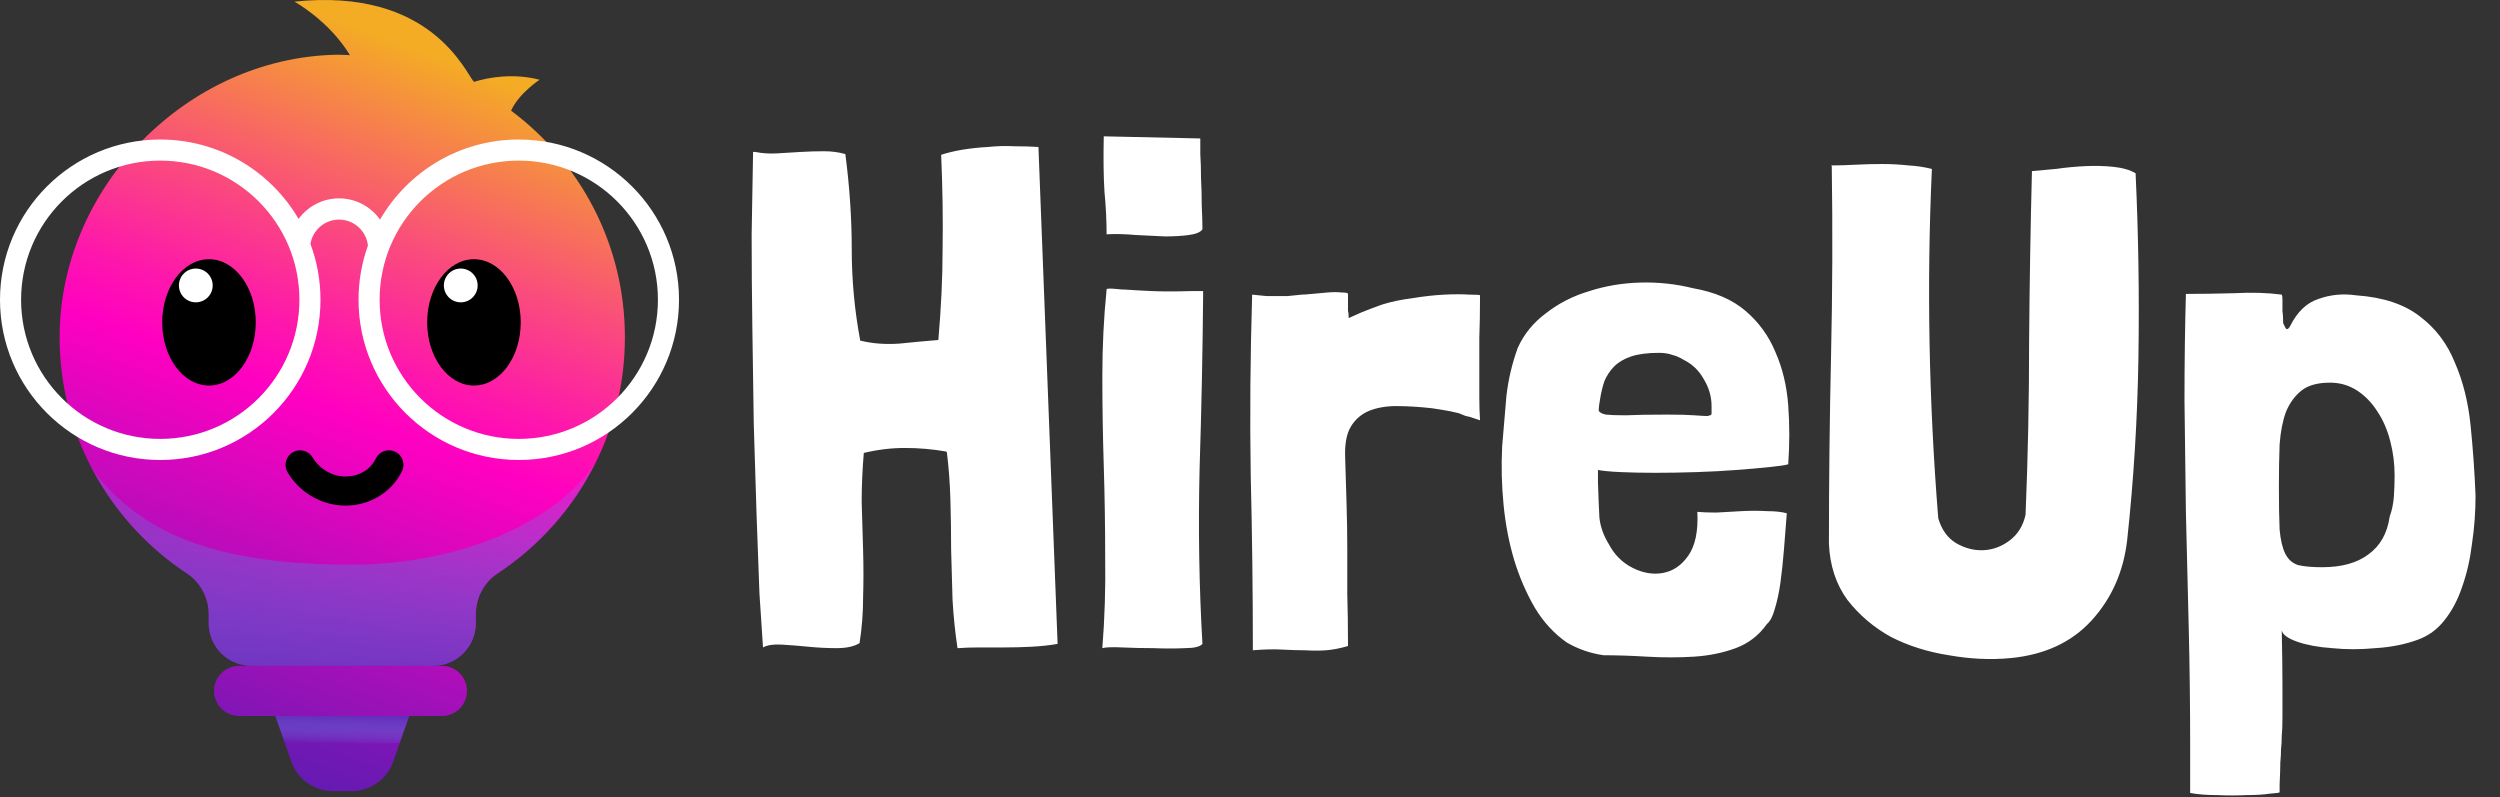 <svg width="486" height="155" viewBox="0 0 486 155" fill="none" xmlns="http://www.w3.org/2000/svg">
<rect x="0" y="0" width="486" height="155" fill="#333333" stroke="none"/>
<path d="M197.18 28.434C198.928 28.434 200.492 28.48 201.872 28.572L205.598 125.172C204.034 125.448 202.332 125.632 200.492 125.724C198.744 125.816 196.996 125.862 195.248 125.862C193.592 125.862 191.936 125.862 190.28 125.862C188.716 125.862 187.382 125.908 186.278 126H186.14C185.68 122.964 185.358 119.836 185.174 116.616C185.082 113.304 184.99 110.038 184.898 106.818C184.898 103.598 184.852 100.378 184.76 97.158C184.668 93.938 184.438 90.856 184.07 87.912L183.932 87.774C181.264 87.314 178.596 87.084 175.928 87.084C173.26 87.084 170.592 87.406 167.924 88.05C167.648 91.27 167.51 94.444 167.51 97.572C167.602 100.7 167.694 103.828 167.786 106.956C167.878 110.084 167.878 113.166 167.786 116.202C167.786 119.146 167.556 122.09 167.096 125.034C165.992 125.678 164.52 126 162.68 126C160.84 126 159 125.908 157.16 125.724C155.32 125.54 153.572 125.402 151.916 125.31C150.352 125.218 149.156 125.402 148.328 125.862C148.144 123.286 147.914 119.79 147.638 115.374C147.454 110.866 147.27 105.852 147.086 100.332C146.902 94.72 146.718 88.786 146.534 82.53C146.442 76.274 146.35 70.018 146.258 63.762C146.166 57.414 146.12 51.342 146.12 45.546C146.212 39.658 146.304 34.368 146.396 29.676V29.538H146.534H146.81C148.19 29.814 149.616 29.906 151.088 29.814C152.652 29.722 154.17 29.63 155.642 29.538C157.206 29.446 158.724 29.4 160.196 29.4C161.668 29.4 163.048 29.584 164.336 29.952C165.164 36.3 165.578 42.464 165.578 48.444C165.578 54.424 166.13 60.358 167.234 66.246H167.372C169.672 66.798 172.156 66.982 174.824 66.798C177.492 66.522 179.976 66.292 182.276 66.108H182.414C182.966 59.76 183.242 53.826 183.242 48.306C183.334 42.786 183.242 36.714 182.966 30.09C184.07 29.722 185.404 29.4 186.968 29.124C188.624 28.848 190.326 28.664 192.074 28.572C193.822 28.388 195.524 28.342 197.18 28.434ZM223.955 56.586C226.071 56.678 228.601 56.678 231.545 56.586H233.891V57C233.799 68.132 233.569 79.494 233.201 91.086C232.925 102.678 233.109 114.04 233.753 125.172C233.293 125.724 232.143 126 230.303 126C228.463 126.092 226.439 126.092 224.231 126C222.115 126 220.091 125.954 218.159 125.862C216.227 125.77 214.939 125.816 214.295 126C214.755 120.204 214.939 114.316 214.847 108.336C214.847 102.356 214.755 96.422 214.571 90.534C214.387 84.646 214.295 78.85 214.295 73.146C214.295 67.35 214.571 61.738 215.123 56.31V56.172C215.491 56.08 216.089 56.08 216.917 56.172C217.837 56.264 218.527 56.31 218.987 56.31C220.183 56.402 221.839 56.494 223.955 56.586ZM214.709 37.266C214.525 34.322 214.479 30.734 214.571 26.502L233.339 26.916C233.339 27.468 233.339 28.48 233.339 29.952C233.431 31.332 233.477 32.896 233.477 34.644C233.569 36.3 233.615 38.048 233.615 39.888C233.707 41.636 233.753 43.2 233.753 44.58C233.385 45.132 232.511 45.5 231.131 45.684C229.843 45.868 228.279 45.96 226.439 45.96C224.691 45.868 222.805 45.776 220.781 45.684C218.757 45.5 216.871 45.454 215.123 45.546C215.123 42.878 214.985 40.118 214.709 37.266ZM262.048 60.45C262.14 60.726 262.186 61.186 262.186 61.83C262.554 61.646 263.382 61.278 264.67 60.726C266.05 60.174 267.384 59.668 268.672 59.208C270.42 58.656 272.398 58.242 274.606 57.966C276.814 57.598 278.884 57.368 280.816 57.276C282.748 57.184 284.358 57.184 285.646 57.276C287.026 57.276 287.716 57.322 287.716 57.414C287.716 60.542 287.67 63.302 287.578 65.694C287.578 68.086 287.578 70.248 287.578 72.18C287.578 74.02 287.578 75.722 287.578 77.286C287.578 78.85 287.624 80.322 287.716 81.702L286.474 81.288C286.014 81.104 285.508 80.966 284.956 80.874C284.496 80.69 284.036 80.506 283.576 80.322C282.472 80.046 281.322 79.816 280.126 79.632C279.022 79.448 278.424 79.356 278.332 79.356C275.848 79.08 273.548 78.942 271.432 78.942C269.408 78.942 267.614 79.264 266.05 79.908C264.578 80.552 263.428 81.564 262.6 82.944C261.772 84.324 261.404 86.302 261.496 88.878C261.588 92.098 261.68 95.134 261.772 97.986C261.864 100.838 261.91 103.736 261.91 106.68C261.91 109.532 261.91 112.476 261.91 115.512C262.002 118.456 262.048 121.63 262.048 125.034V125.586C260.484 126.046 259.058 126.322 257.77 126.414C256.482 126.506 255.148 126.506 253.768 126.414C252.388 126.414 250.87 126.368 249.214 126.276C247.65 126.184 245.764 126.23 243.556 126.414C243.556 115.098 243.418 103.782 243.142 92.466C242.958 81.15 243.05 69.42 243.418 57.276C244.522 57.368 245.442 57.46 246.178 57.552C246.914 57.552 247.604 57.552 248.248 57.552C248.892 57.552 249.582 57.552 250.318 57.552C251.054 57.46 251.974 57.368 253.078 57.276C253.446 57.276 254.09 57.23 255.01 57.138C256.022 57.046 257.034 56.954 258.046 56.862C259.15 56.77 260.07 56.77 260.806 56.862C261.634 56.862 262.048 56.954 262.048 57.138C262.048 57.874 262.048 58.426 262.048 58.794C262.048 59.162 262.048 59.484 262.048 59.76C262.048 59.944 262.048 60.174 262.048 60.45ZM315.062 91.776C313.038 91.684 311.566 91.546 310.646 91.362V93.846C310.738 96.606 310.83 98.86 310.922 100.608C311.106 102.356 311.704 104.058 312.716 105.714C313.82 107.83 315.384 109.394 317.408 110.406C319.432 111.418 321.41 111.74 323.342 111.372C325.274 111.004 326.884 109.9 328.172 108.06C329.552 106.128 330.15 103.276 329.966 99.504C330.886 99.596 332.128 99.642 333.692 99.642C335.256 99.55 336.866 99.458 338.522 99.366C340.27 99.274 341.926 99.274 343.49 99.366C345.054 99.366 346.342 99.504 347.354 99.78C347.17 102.172 346.986 104.518 346.802 106.818C346.618 109.118 346.388 111.28 346.112 113.304C345.836 115.236 345.468 116.938 345.008 118.41C344.64 119.79 344.134 120.756 343.49 121.308C341.926 123.516 339.902 125.08 337.418 126C334.934 126.92 332.22 127.472 329.276 127.656C326.332 127.84 323.296 127.84 320.168 127.656C317.132 127.472 314.326 127.38 311.75 127.38C309.174 127.012 306.782 126.184 304.574 124.896C302.09 123.148 300.02 120.894 298.364 118.134C296.708 115.282 295.374 112.2 294.362 108.888C293.35 105.484 292.66 101.896 292.292 98.124C291.924 94.352 291.832 90.58 292.016 86.808C292.292 83.404 292.568 80.138 292.844 77.01C293.212 73.79 293.948 70.662 295.052 67.626C296.248 64.958 298.088 62.704 300.572 60.864C303.056 58.932 305.862 57.506 308.99 56.586C312.118 55.574 315.43 55.022 318.926 54.93C322.422 54.838 325.826 55.206 329.138 56.034C333.37 56.77 336.774 58.242 339.35 60.45C341.926 62.658 343.858 65.326 345.146 68.454C346.526 71.582 347.354 75.032 347.63 78.804C347.906 82.576 347.906 86.394 347.63 90.258C346.986 90.442 345.744 90.626 343.904 90.81C342.156 90.994 340.04 91.178 337.556 91.362C335.164 91.546 332.588 91.684 329.828 91.776C327.068 91.868 324.4 91.914 321.824 91.914C319.34 91.914 317.086 91.868 315.062 91.776ZM331.208 73.698C330.288 72.042 329 70.8 327.344 69.972C326.608 69.512 325.872 69.19 325.136 69.006C324.4 68.73 323.526 68.592 322.514 68.592C320.306 68.592 318.512 68.822 317.132 69.282C315.752 69.742 314.648 70.386 313.82 71.214C312.992 72.042 312.348 73.008 311.888 74.112C311.52 75.216 311.244 76.366 311.06 77.562C310.876 78.574 310.784 79.31 310.784 79.77C310.876 80.138 311.336 80.414 312.164 80.598C312.992 80.69 314.28 80.736 316.028 80.736C317.868 80.644 320.536 80.598 324.032 80.598C326.424 80.598 328.218 80.644 329.414 80.736C330.61 80.828 331.438 80.874 331.898 80.874C332.45 80.782 332.726 80.644 332.726 80.46C332.726 80.184 332.726 79.678 332.726 78.942C332.726 77.102 332.22 75.354 331.208 73.698ZM410.881 32.436C412.629 32.62 414.055 33.034 415.159 33.678C415.711 45.454 415.895 57.368 415.711 69.42C415.527 81.38 414.791 93.294 413.503 105.162C412.767 111.234 410.467 116.386 406.603 120.618C402.739 124.85 397.495 127.288 390.871 127.932C387.007 128.3 383.005 128.116 378.865 127.38C374.725 126.736 370.953 125.54 367.549 123.792C364.237 121.952 361.431 119.56 359.131 116.616C356.923 113.58 355.727 109.946 355.543 105.714C355.543 93.57 355.681 81.334 355.957 69.006C356.233 56.678 356.279 44.442 356.095 32.298L355.957 32.16H356.095C357.475 32.16 358.993 32.114 360.649 32.022C362.397 31.93 364.145 31.884 365.893 31.884C367.641 31.884 369.343 31.976 370.999 32.16C372.655 32.252 374.173 32.482 375.553 32.85V32.988C374.541 55.252 374.955 77.838 376.795 100.746C377.439 102.954 378.589 104.564 380.245 105.576C381.993 106.588 383.787 107.048 385.627 106.956C387.467 106.864 389.169 106.22 390.733 105.024C392.297 103.828 393.309 102.172 393.769 100.056C394.229 89.016 394.459 77.792 394.459 66.384C394.551 54.976 394.735 43.936 395.011 33.264C396.207 33.172 397.725 33.034 399.565 32.85C401.497 32.574 403.429 32.39 405.361 32.298C407.293 32.206 409.133 32.252 410.881 32.436ZM443.294 148.218C443.294 149.23 443.248 150.656 443.156 152.496V154.014C443.156 154.106 442.512 154.198 441.224 154.29C440.028 154.474 438.51 154.566 436.67 154.566C434.922 154.658 433.036 154.658 431.012 154.566C428.988 154.566 427.24 154.428 425.768 154.152V145.044C425.768 137.408 425.676 129.772 425.492 122.136C425.308 114.5 425.124 107.002 424.94 99.642C424.848 92.19 424.756 84.922 424.664 77.838C424.664 70.662 424.756 63.762 424.94 57.138C427.792 57.138 430.92 57.092 434.324 57C437.728 56.816 440.81 56.908 443.57 57.276C443.662 57.46 443.708 57.782 443.708 58.242C443.708 59.162 443.708 59.898 443.708 60.45C443.8 61.002 443.846 61.784 443.846 62.796C444.03 63.256 444.214 63.624 444.398 63.9C444.674 64.084 444.95 63.9 445.226 63.348C446.606 60.588 448.446 58.84 450.746 58.104C453.046 57.276 455.484 57.046 458.06 57.414C463.304 57.782 467.444 59.162 470.48 61.554C473.516 63.854 475.77 66.844 477.242 70.524C478.806 74.112 479.818 78.16 480.278 82.668C480.738 87.176 481.06 91.73 481.244 96.33C481.244 99.55 481.014 102.678 480.554 105.714C480.186 108.75 479.542 111.556 478.622 114.132C477.794 116.616 476.644 118.778 475.172 120.618C473.792 122.366 472.09 123.608 470.066 124.344C467.582 125.264 464.822 125.816 461.786 126C458.842 126.276 456.036 126.276 453.368 126C450.7 125.816 448.446 125.402 446.606 124.758C444.766 124.114 443.754 123.378 443.57 122.55C443.662 126.874 443.708 130.37 443.708 133.038C443.708 135.706 443.708 137.822 443.708 139.386C443.708 141.042 443.662 142.284 443.57 143.112C443.57 144.032 443.524 144.86 443.432 145.596C443.432 146.424 443.386 147.298 443.294 148.218ZM460.406 107.784C462.706 106.128 464.086 103.69 464.546 100.47C465.006 99.182 465.282 97.848 465.374 96.468C465.466 95.088 465.512 93.754 465.512 92.466C465.512 90.166 465.236 87.958 464.684 85.842C464.132 83.634 463.304 81.702 462.2 80.046C461.096 78.298 459.762 76.918 458.198 75.906C456.634 74.894 454.886 74.388 452.954 74.388C450.562 74.388 448.722 74.894 447.434 75.906C446.146 76.918 445.134 78.298 444.398 80.046C443.754 81.794 443.34 83.91 443.156 86.394C443.064 88.878 443.018 91.546 443.018 94.398C443.018 97.986 443.064 100.838 443.156 102.954C443.34 104.978 443.708 106.542 444.26 107.646C444.812 108.75 445.64 109.486 446.744 109.854C447.94 110.13 449.504 110.268 451.436 110.268C455.208 110.268 458.198 109.44 460.406 107.784Z" fill="white"/>
<path d="M99.355 21.517C100.849 18.153 104.891 15.504 104.891 15.504C99.876 14.19 94.971 15.023 92.134 15.916C90.479 14.124 83.829 -2.487 57.237 0.318C57.237 0.318 63.961 3.997 68.027 10.727C68.027 10.727 66.311 10.618 65.21 10.644C36.396 11.323 11.876 36.204 11.595 65.026C11.406 84.419 21.269 101.519 36.289 111.443C38.966 113.211 40.566 116.212 40.566 119.418V121.14C40.566 125.724 44.282 129.44 48.866 129.44H84.208C88.792 129.44 92.508 125.724 92.508 121.14V119.423C92.508 116.247 94.055 113.24 96.707 111.494C111.63 101.671 121.482 84.774 121.482 65.573C121.483 47.533 112.783 31.532 99.355 21.517Z" fill="url(#paint0_linear_363_2)"/>
<path d="M68.499 109.78C44.066 109.78 28.104 104.825 17.97 91.271C22.299 99.432 28.62 106.375 36.29 111.443C38.966 113.211 40.567 116.212 40.567 119.418V121.14C40.567 125.724 44.283 129.44 48.867 129.44H84.209C88.793 129.44 92.508 125.724 92.508 121.14V119.423C92.508 116.247 94.055 113.24 96.707 111.494C104.773 106.185 111.352 98.807 115.7 90.118C106.132 103.654 85.989 109.78 68.499 109.78Z" fill="url(#paint1_linear_363_2)"/>
<path d="M92.134 74.95C97.157 74.95 101.23 69.452 101.23 62.67C101.23 55.888 97.157 50.39 92.134 50.39C87.111 50.39 83.039 55.888 83.039 62.67C83.039 69.452 87.111 74.95 92.134 74.95Z" fill="black"/>
<path d="M89.572 58.774C91.385 58.774 92.855 57.304 92.855 55.49C92.855 53.677 91.385 52.207 89.572 52.207C87.758 52.207 86.288 53.677 86.288 55.49C86.288 57.304 87.758 58.774 89.572 58.774Z" fill="white"/>
<path d="M40.627 74.95C45.65 74.95 49.722 69.452 49.722 62.67C49.722 55.888 45.65 50.39 40.627 50.39C35.604 50.39 31.532 55.888 31.532 62.67C31.532 69.452 35.604 74.95 40.627 74.95Z" fill="black"/>
<path d="M38.065 58.774C39.879 58.774 41.349 57.304 41.349 55.49C41.349 53.677 39.879 52.207 38.065 52.207C36.252 52.207 34.782 53.677 34.782 55.49C34.782 57.304 36.252 58.774 38.065 58.774Z" fill="white"/>
<path d="M85.904 139.193H46.489C43.795 139.193 41.612 137.01 41.612 134.317C41.612 131.623 43.795 129.44 46.489 129.44H85.904C88.598 129.44 90.781 131.623 90.781 134.317C90.781 137.01 88.598 139.193 85.904 139.193Z" fill="url(#paint2_linear_363_2)"/>
<path d="M68.348 153.797H64.728C61.076 153.797 57.823 151.487 56.621 148.039L53.535 139.193H79.541L76.454 148.039C75.252 151.487 72 153.797 68.348 153.797Z" fill="url(#paint3_linear_363_2)"/>
<path d="M77.696 144.482L79.541 139.193H53.535L55.38 144.482H77.696Z" fill="url(#paint4_linear_363_2)"/>
<path d="M100.849 27.121C89.323 27.121 79.267 33.385 73.88 42.69C72.107 40.195 69.198 38.561 65.911 38.561C62.685 38.561 59.823 40.136 58.042 42.554C52.636 33.324 42.62 27.121 31.151 27.121C13.947 27.121 0 41.067 0 58.272C0 75.476 13.947 89.423 31.151 89.423C48.355 89.423 62.302 75.476 62.302 58.272C62.302 54.449 61.61 50.788 60.35 47.404C60.796 44.733 63.116 42.69 65.911 42.69C68.826 42.69 71.231 44.911 71.524 47.749C70.345 51.037 69.698 54.578 69.698 58.271C69.698 75.475 83.645 89.422 100.849 89.422C118.053 89.422 132 75.475 132 58.271C132 41.067 118.053 27.121 100.849 27.121ZM31.152 85.323C16.212 85.323 4.101 73.211 4.101 58.272C4.101 43.331 16.212 31.221 31.152 31.221C46.091 31.221 58.203 43.332 58.203 58.272C58.203 73.211 46.091 85.323 31.152 85.323ZM100.849 85.323C85.909 85.323 73.798 73.211 73.798 58.272C73.798 43.331 85.909 31.221 100.849 31.221C115.789 31.221 127.9 43.332 127.9 58.272C127.901 73.211 115.789 85.323 100.849 85.323Z" fill="white"/>
<path d="M67.176 98.289C66.861 98.289 66.545 98.277 66.227 98.255C61.98 97.946 58.019 95.464 55.89 91.778C55.109 90.425 55.572 88.696 56.925 87.914C58.277 87.133 60.007 87.596 60.788 88.949C61.975 91.003 64.271 92.442 66.637 92.614C68.841 92.776 71.679 91.938 73.071 89.114C73.761 87.713 75.459 87.137 76.858 87.827C78.258 88.517 78.835 90.213 78.145 91.614C76.111 95.74 71.874 98.289 67.176 98.289Z" fill="black"/>
<defs>
<linearGradient id="paint0_linear_363_2" x1="31.267" y1="159.703" x2="86.869" y2="11.74" gradientUnits="userSpaceOnUse">
<stop stop-color="#5C1CB2"/>
<stop offset="0.092" stop-color="#7118B4"/>
<stop offset="0.284" stop-color="#A90FB9"/>
<stop offset="0.549" stop-color="#FF00C1"/>
<stop offset="0.622" stop-color="#FE15AD"/>
<stop offset="0.771" stop-color="#FA4D7B"/>
<stop offset="0.985" stop-color="#F4A52A"/>
<stop offset="1" stop-color="#F4AC24"/>
</linearGradient>
<linearGradient id="paint1_linear_363_2" x1="66.835" y1="77.935" x2="66.835" y2="157.256" gradientUnits="userSpaceOnUse">
<stop stop-color="#5CBFFC" stop-opacity="0"/>
<stop offset="0.276" stop-color="#5C8AE4" stop-opacity="0.276"/>
<stop offset="0.616" stop-color="#5C4FC9" stop-opacity="0.616"/>
<stop offset="0.867" stop-color="#5C2AB8" stop-opacity="0.867"/>
<stop offset="1" stop-color="#5C1CB2"/>
</linearGradient>
<linearGradient id="paint2_linear_363_2" x1="54.498" y1="165.45" x2="105.507" y2="29.706" gradientUnits="userSpaceOnUse">
<stop stop-color="#5C1CB2"/>
<stop offset="0.092" stop-color="#7118B4"/>
<stop offset="0.284" stop-color="#A90FB9"/>
<stop offset="0.549" stop-color="#FF00C1"/>
<stop offset="0.622" stop-color="#FE15AD"/>
<stop offset="0.771" stop-color="#FA4D7B"/>
<stop offset="0.985" stop-color="#F4A52A"/>
<stop offset="1" stop-color="#F4AC24"/>
</linearGradient>
<linearGradient id="paint3_linear_363_2" x1="59.167" y1="159.13" x2="112.771" y2="16.482" gradientUnits="userSpaceOnUse">
<stop stop-color="#5C1CB2"/>
<stop offset="0.092" stop-color="#7118B4"/>
<stop offset="0.284" stop-color="#A90FB9"/>
<stop offset="0.549" stop-color="#FF00C1"/>
<stop offset="0.622" stop-color="#FE15AD"/>
<stop offset="0.771" stop-color="#FA4D7B"/>
<stop offset="0.985" stop-color="#F4A52A"/>
<stop offset="1" stop-color="#F4AC24"/>
</linearGradient>
<linearGradient id="paint4_linear_363_2" x1="66.391" y1="144.689" x2="66.576" y2="137.777" gradientUnits="userSpaceOnUse">
<stop stop-color="#5CBFFC" stop-opacity="0"/>
<stop offset="0.276" stop-color="#5C8AE4" stop-opacity="0.276"/>
<stop offset="0.616" stop-color="#5C4FC9" stop-opacity="0.616"/>
<stop offset="0.867" stop-color="#5C2AB8" stop-opacity="0.867"/>
<stop offset="1" stop-color="#5C1CB2"/>
</linearGradient>
</defs>
</svg>
